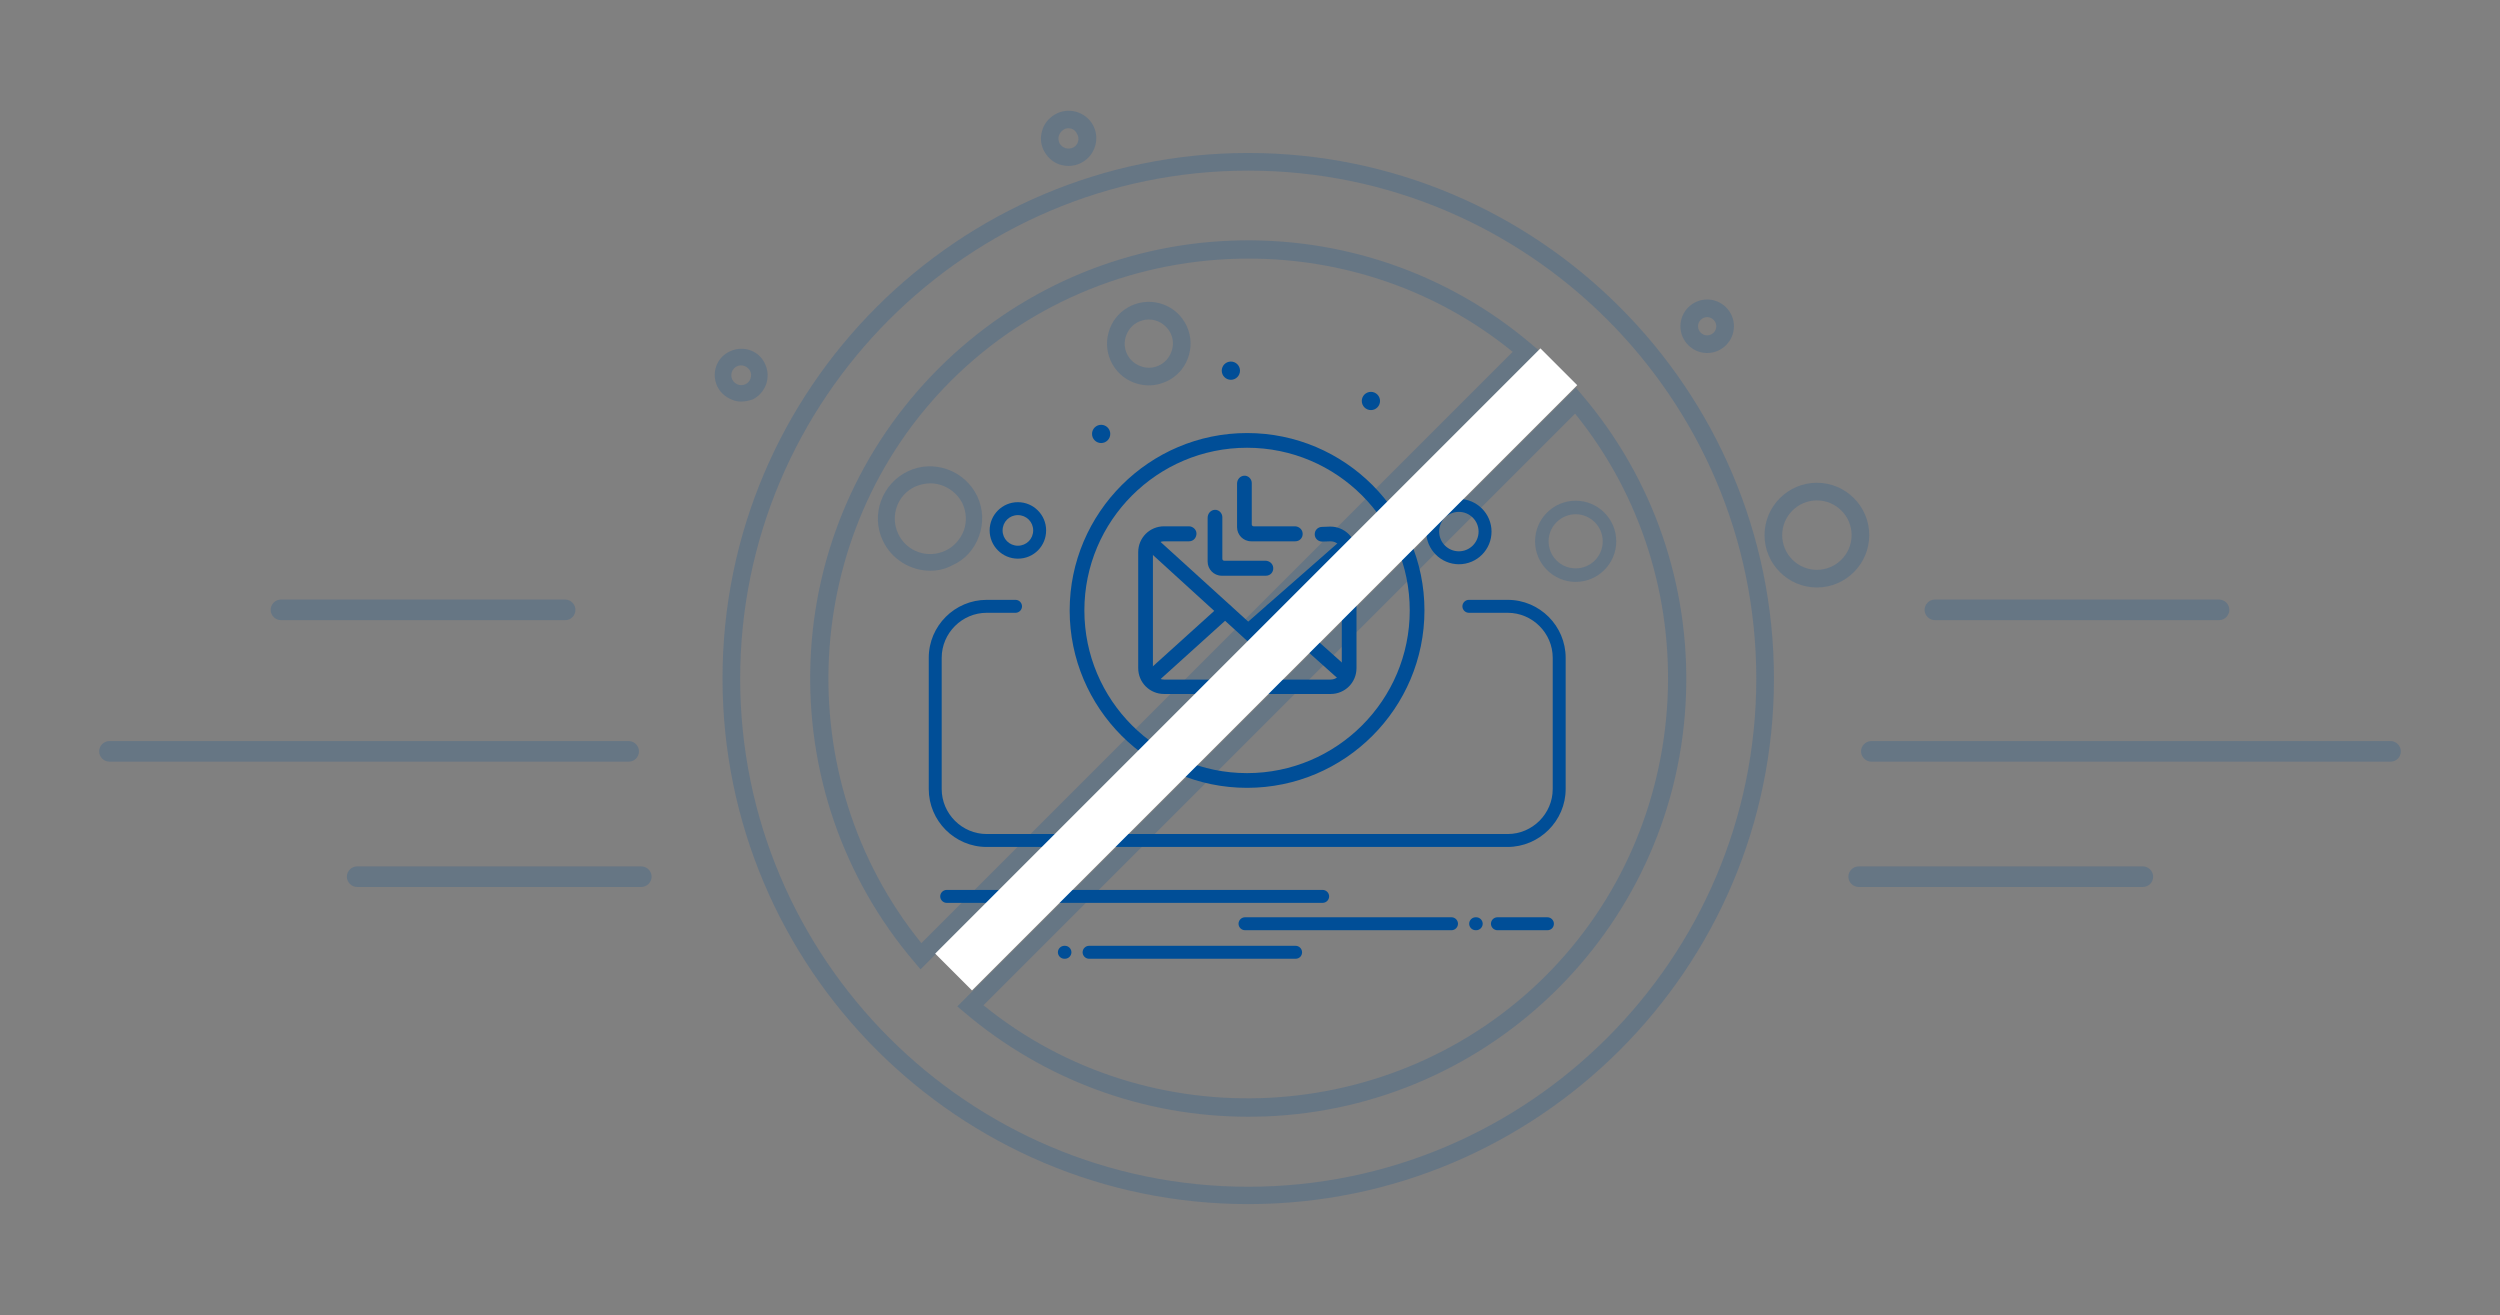 <?xml version="1.0" encoding="utf-8"?>
<!-- Generator: Adobe Illustrator 23.0.1, SVG Export Plug-In . SVG Version: 6.00 Build 0)  -->
<svg version="1.1" id="Layer_1" xmlns="http://www.w3.org/2000/svg" xmlns:xlink="http://www.w3.org/1999/xlink" x="0px" y="0px"
	 viewBox="0 0 849.8 447" style="enable-background:new 0 0 849.8 447;" xml:space="preserve">
<rect x="0" y="0" width="849.8" height="447" fill="#808080" stroke="none"/>
<style type="text/css">
	.st0{fill:#004E97;}
	.st1{opacity:0.2;}
	.st2{fill:#FFFFFF;}
</style>
<g>
	<path class="st0" d="M495.9,191.8c-6.1,0-11.1-5-11.1-11.1s5-11.1,11.1-11.1c6.1,0,11.1,5,11.1,11.1S502.1,191.8,495.9,191.8z
		 M495.9,174c-3.7,0-6.7,3-6.7,6.7c0,3.7,3,6.7,6.7,6.7c3.7,0,6.7-3,6.7-6.7C502.6,177,499.6,174,495.9,174z"/>
</g>
<g>
	<path class="st0" d="M346,189.9c-5.3,0-9.6-4.3-9.6-9.6s4.3-9.6,9.6-9.6s9.6,4.3,9.6,9.6S351.4,189.9,346,189.9z M346,175.1
		c-2.9,0-5.2,2.3-5.2,5.2s2.3,5.2,5.2,5.2s5.2-2.3,5.2-5.2S348.9,175.1,346,175.1z"/>
</g>
<g>
	<circle class="st0" cx="374.3" cy="147.5" r="3.1"/>
</g>
<g>
	<circle class="st0" cx="466" cy="136.3" r="3.1"/>
</g>
<g>
	<circle class="st0" cx="418.4" cy="126" r="3.1"/>
</g>
<g>
	<g>
		<path class="st0" d="M449.6,306.9H321.8c-1.2,0-2.2-1-2.2-2.2s1-2.2,2.2-2.2h127.8c1.2,0,2.2,1,2.2,2.2S450.8,306.9,449.6,306.9z"
			/>
	</g>
	<g>
		<path class="st0" d="M493.4,316.2h-70.2c-1.2,0-2.2-1-2.2-2.2c0-1.2,1-2.2,2.2-2.2h70.2c1.2,0,2.2,1,2.2,2.2
			C495.6,315.2,494.6,316.2,493.4,316.2z"/>
	</g>
	<g>
		<path class="st0" d="M526,316.2h-17c-1.2,0-2.2-1-2.2-2.2c0-1.2,1-2.2,2.2-2.2h17c1.2,0,2.2,1,2.2,2.2
			C528.2,315.2,527.3,316.2,526,316.2z"/>
	</g>
	<g>
		<path class="st0" d="M501.8,316.2h-0.2c-1.2,0-2.2-1-2.2-2.2c0-1.2,1-2.2,2.2-2.2h0.2c1.2,0,2.2,1,2.2,2.2
			C504,315.2,503,316.2,501.8,316.2z"/>
	</g>
	<g>
		<g>
			<path class="st0" d="M440.4,325.9h-70.2c-1.2,0-2.2-1-2.2-2.2s1-2.2,2.2-2.2h70.2c1.2,0,2.2,1,2.2,2.2S441.7,325.9,440.4,325.9z"
				/>
		</g>
		<g>
			<path class="st0" d="M362,325.9h-0.2c-1.2,0-2.2-1-2.2-2.2s1-2.2,2.2-2.2h0.2c1.2,0,2.2,1,2.2,2.2S363.2,325.9,362,325.9z"/>
		</g>
	</g>
</g>
<g>
	<path class="st0" d="M512.4,287.9H335.4c-10.9,0-19.7-8.9-19.7-19.7v-44.6c0-10.9,8.9-19.7,19.7-19.7h9.8c1.2,0,2.2,1,2.2,2.2
		c0,1.2-1,2.2-2.2,2.2h-9.8c-8.4,0-15.3,6.9-15.3,15.3v44.6c0,8.4,6.9,15.3,15.3,15.3h177.1c8.4,0,15.3-6.9,15.3-15.3v-44.6
		c0-8.4-6.9-15.3-15.3-15.3h-13.2c-1.2,0-2.2-1-2.2-2.2c0-1.2,1-2.2,2.2-2.2h13.2c10.9,0,19.7,8.9,19.7,19.7v44.6
		C532.2,279,523.3,287.9,512.4,287.9z"/>
</g>
<g>
	<path class="st0" d="M423.9,267.8c-33.3,0-60.3-27.1-60.3-60.3s27.1-60.3,60.3-60.3c33.3,0,60.3,27.1,60.3,60.3
		S457.2,267.8,423.9,267.8z M423.9,152.2c-30.5,0-55.3,24.8-55.3,55.3s24.8,55.3,55.3,55.3s55.3-24.8,55.3-55.3
		S454.4,152.2,423.9,152.2z"/>
</g>
<g>
	<path class="st0" d="M430.3,195.7h-15c-2.7,0-4.8-2.2-4.8-4.8V176c0-1.4,1-2.6,2.4-2.7c1.4-0.1,2.6,1.1,2.6,2.5V190
		c0,0.3,0.3,0.6,0.6,0.6l14,0c1.4,0,2.6,1,2.7,2.4C432.9,194.5,431.8,195.7,430.3,195.7z"/>
</g>
<g>
	<path class="st0" d="M440.3,184h-15c-2.7,0-4.8-2.2-4.8-4.8v-14.8c0-1.4,1-2.6,2.4-2.7c1.4-0.1,2.6,1.1,2.6,2.5v14.1
		c0,0.3,0.3,0.6,0.6,0.6l14,0c1.4,0,2.6,1,2.7,2.4C442.9,182.9,441.7,184,440.3,184z"/>
</g>
<g>
	<g>
		<path class="st0" d="M424.2,218.1l-33.9-30.9c-0.9-0.8-1.2-2.2-0.5-3.2c0.9-1.4,2.7-1.6,3.8-0.6l30.7,27.9l31-27.2
			c1.1-0.9,2.7-0.8,3.6,0.3c0.8,1.1,0.6,2.6-0.4,3.5L424.2,218.1z"/>
	</g>
	<g>
		<path class="st0" d="M457.2,231.9c-0.6,0-1.2-0.2-1.7-0.6L431,209.4c-1-0.9-1.2-2.5-0.4-3.5c0.9-1.1,2.6-1.3,3.6-0.3l24.5,21.9
			c1,0.9,1.2,2.5,0.4,3.6C458.6,231.6,457.9,231.9,457.2,231.9z"/>
	</g>
	<g>
		<path class="st0" d="M391.5,232.7c-0.7,0-1.4-0.3-1.9-0.9c-0.9-1.1-0.6-2.6,0.4-3.6l24.8-22.4c1.1-1,2.7-0.8,3.6,0.3
			c0.9,1.1,0.6,2.6-0.4,3.5l-24.8,22.4C392.7,232.5,392.1,232.7,391.5,232.7z"/>
	</g>
</g>
<g>
	<circle class="st0" cx="68.4" cy="538.3" r="3"/>
</g>
<g class="st1">
	<g>
		<path class="st0" d="M424.3,409.3c-98.5,0-178.7-80.1-178.7-178.7S325.8,52,424.3,52S603,132.1,603,230.7S522.8,409.3,424.3,409.3
			z M424.3,58c-95.2,0-172.7,77.5-172.7,172.7s77.5,172.7,172.7,172.7S597,325.9,597,230.7S519.5,58,424.3,58z"/>
	</g>
</g>
<g class="st1">
	<g>
		<path class="st0" d="M363.2,56.4c-0.8,0-1.6-0.1-2.4-0.3c-2.4-0.6-4.4-2.2-5.7-4.4c-1.3-2.2-1.6-4.7-0.9-7.1
			c0.6-2.4,2.2-4.4,4.4-5.7c4.5-2.6,10.2-1,12.8,3.4c2.6,4.5,1,10.2-3.4,12.8C366.5,56,364.9,56.4,363.2,56.4z M363.2,43.6
			c-0.6,0-1.2,0.1-1.7,0.5c-0.8,0.5-1.3,1.2-1.6,2.1c-0.2,0.9-0.1,1.8,0.3,2.6c0.5,0.8,1.2,1.3,2.1,1.6c0.9,0.2,1.8,0.1,2.6-0.3
			c1.6-0.9,2.2-3,1.2-4.6C365.5,44.2,364.4,43.6,363.2,43.6z"/>
	</g>
</g>
<g class="st1">
	<g>
		<path class="st0" d="M390.5,131c-1.2,0-2.5-0.2-3.7-0.5c-3.7-1-6.7-3.3-8.6-6.6c-1.9-3.3-2.4-7.1-1.4-10.8c1-3.7,3.3-6.7,6.6-8.6
			c6.8-3.9,15.5-1.6,19.4,5.2c1.9,3.3,2.4,7.1,1.4,10.8c-1,3.7-3.3,6.7-6.6,8.6C395.4,130.3,393,131,390.5,131z M390.5,108.6
			c-1.4,0-2.8,0.4-4.1,1.1c-1.9,1.1-3.2,2.9-3.8,5s-0.3,4.3,0.8,6.2c1.1,1.9,2.9,3.2,5,3.8c2.1,0.6,4.3,0.3,6.2-0.8l0,0
			c1.9-1.1,3.2-2.9,3.8-5c0.6-2.1,0.3-4.3-0.8-6.2C396,110.1,393.3,108.6,390.5,108.6z"/>
	</g>
</g>
<g class="st1">
	<g>
		<g>
			<path class="st0" d="M617.6,199.7c-9.8,0-17.8-8-17.8-17.8s8-17.8,17.8-17.8s17.8,8,17.8,17.8
				C635.4,191.7,627.4,199.7,617.6,199.7z M617.6,170.1c-6.5,0-11.8,5.3-11.8,11.8s5.3,11.8,11.8,11.8s11.8-5.3,11.8-11.8
				S624.1,170.1,617.6,170.1z"/>
		</g>
	</g>
	<g>
		<g>
			<path class="st0" d="M580.3,120c-5,0-9.1-4.1-9.1-9.1s4.1-9.1,9.1-9.1s9.1,4.1,9.1,9.1S585.3,120,580.3,120z M580.3,107.8
				c-1.7,0-3.1,1.4-3.1,3.1s1.4,3.1,3.1,3.1s3.1-1.4,3.1-3.1S582,107.8,580.3,107.8z"/>
		</g>
	</g>
</g>
<g class="st1">
	<g>
		<path class="st0" d="M535.6,197.8c-7.6,0-13.8-6.2-13.8-13.8s6.2-13.8,13.8-13.8s13.8,6.2,13.8,13.8
			C549.4,191.6,543.2,197.8,535.6,197.8z M535.6,174.8c-5,0-9.2,4.1-9.2,9.2s4.1,9.2,9.2,9.2s9.2-4.1,9.2-9.2
			S540.6,174.8,535.6,174.8z"/>
	</g>
</g>
<g class="st1">
	<g>
		<g>
			<path class="st0" d="M316.2,194c-6.6,0-13.1-3.8-16.1-10.2c-4.2-8.8-0.3-19.4,8.5-23.6s19.4-0.3,23.6,8.5l0,0
				c2,4.3,2.2,9.1,0.6,13.5c-1.6,4.5-4.8,8.1-9.2,10C321.2,193.5,318.7,194,316.2,194z M316.2,164.3c-1.7,0-3.4,0.4-5.1,1.1
				c-6.1,2.8-8.6,10-5.8,16c2.8,6.1,10,8.6,16,5.8c2.9-1.3,5.1-3.8,6.3-6.8c1.1-3,0.9-6.3-0.4-9.2
				C325,166.8,320.6,164.3,316.2,164.3z"/>
		</g>
	</g>
	<g>
		<g>
			<path class="st0" d="M251.9,136.5c-1,0-2.1-0.2-3-0.6c-2.3-0.9-4.1-2.5-5.1-4.6c-2.1-4.5-0.2-9.9,4.4-11.9
				c4.5-2.1,9.9-0.2,11.9,4.4c1,2.2,1.1,4.6,0.3,6.9c-0.9,2.3-2.5,4.1-4.6,5.1C254.6,136.2,253.3,136.5,251.9,136.5z M251.9,124.2
				c-0.5,0-0.9,0.1-1.4,0.3c-1.6,0.8-2.4,2.7-1.6,4.5c0.8,1.6,2.7,2.4,4.5,1.6c0.8-0.4,1.4-1,1.7-1.9c0.3-0.9,0.3-1.7-0.1-2.6
				C254.4,125,253.2,124.2,251.9,124.2z"/>
		</g>
	</g>
</g>
<g class="st1">
	<g>
		<path class="st0" d="M192.2,210.8H95.5c-1.9,0-3.5-1.6-3.5-3.5s1.6-3.5,3.5-3.5h96.6c1.9,0,3.5,1.6,3.5,3.5
			S194.1,210.8,192.2,210.8z"/>
	</g>
</g>
<g class="st1">
	<g>
		<path class="st0" d="M218,301.5h-96.6c-1.9,0-3.5-1.6-3.5-3.5s1.6-3.5,3.5-3.5H218c1.9,0,3.5,1.6,3.5,3.5S219.9,301.5,218,301.5z"
			/>
	</g>
</g>
<g class="st1">
	<g>
		<path class="st0" d="M213.7,258.9H37.2c-1.9,0-3.5-1.6-3.5-3.5s1.6-3.5,3.5-3.5h176.5c1.9,0,3.5,1.6,3.5,3.5
			C217.2,257.4,215.6,258.9,213.7,258.9z"/>
	</g>
</g>
<g>
	<g class="st1">
		<g>
			<path class="st0" d="M754.3,210.8h-96.6c-1.9,0-3.5-1.6-3.5-3.5s1.6-3.5,3.5-3.5h96.6c1.9,0,3.5,1.6,3.5,3.5
				S756.2,210.8,754.3,210.8z"/>
		</g>
	</g>
	<g class="st1">
		<g>
			<path class="st0" d="M728.4,301.5h-96.6c-1.9,0-3.5-1.6-3.5-3.5s1.6-3.5,3.5-3.5h96.6c1.9,0,3.5,1.6,3.5,3.5
				S730.4,301.5,728.4,301.5z"/>
		</g>
	</g>
	<g class="st1">
		<g>
			<path class="st0" d="M812.6,258.9H636.1c-1.9,0-3.5-1.6-3.5-3.5s1.6-3.5,3.5-3.5h176.5c1.9,0,3.5,1.6,3.5,3.5
				C816.1,257.4,814.5,258.9,812.6,258.9z"/>
		</g>
	</g>
</g>
<g>
	<path class="st0" d="M452.2,179l-2.8,0.1c-1.4,0-2.5,1.1-2.5,2.5l0,0c0,1.4,1.1,2.5,2.6,2.5l2.8-0.1c2.1,0,3.8,1.7,3.8,3.8v39.4
		c0,2.1-1.7,3.8-3.8,3.8h-56.6c-2.1,0-3.8-1.7-3.8-3.8v-39.4c0-2.1,1.7-3.8,3.8-3.8h8.5c1.5,0,2.6-1.3,2.5-2.8
		c-0.1-1.3-1.3-2.3-2.6-2.3h-8.4c-4.9,0-8.8,3.9-8.8,8.8v39.4c0,4.9,3.9,8.8,8.8,8.8h56.6c4.9,0,8.8-3.9,8.8-8.8v-39.4
		C461,182.9,457.1,179,452.2,179z"/>
</g>
<g class="st1">
	<g>
		<path class="st0" d="M312.9,329.5l-2.1-2.5c-24.2-28.4-36.7-64.7-35.3-102.1c1.4-37.6,16.9-73,43.5-99.6s62-42.1,99.6-43.5
			c37.4-1.4,73.7,11.1,102.1,35.3l2.5,2.1l-2.3,2.3L312.9,329.5z M424.4,87.9c-36.8,0-73.6,14-101.2,41.6
			c-51.5,51.5-55.6,134.8-10,191.1l201-201C488.2,98.4,456.3,87.9,424.4,87.9z"/>
	</g>
	<g>
		<path class="st0" d="M424.3,379.6c-35.4,0-69.4-12.5-96.4-35.4l-2.5-2.1l210.3-210.3l2.1,2.5c24.2,28.4,36.7,64.7,35.3,102.1
			c-1.4,37.6-16.9,73-43.5,99.6c-26.6,26.6-62,42.1-99.6,43.5C428.1,379.5,426.1,379.6,424.3,379.6z M334.3,341.7
			c56.2,45.7,139.5,41.5,191.1-10c51.5-51.5,55.6-134.8,10-191.1L334.3,341.7z"/>
	</g>
</g>
<g>
	
		<rect x="281.6" y="218.7" transform="matrix(0.707 -0.707 0.707 0.707 -35.827 368.623)" class="st2" width="291" height="17.7"/>
</g>
</svg>
